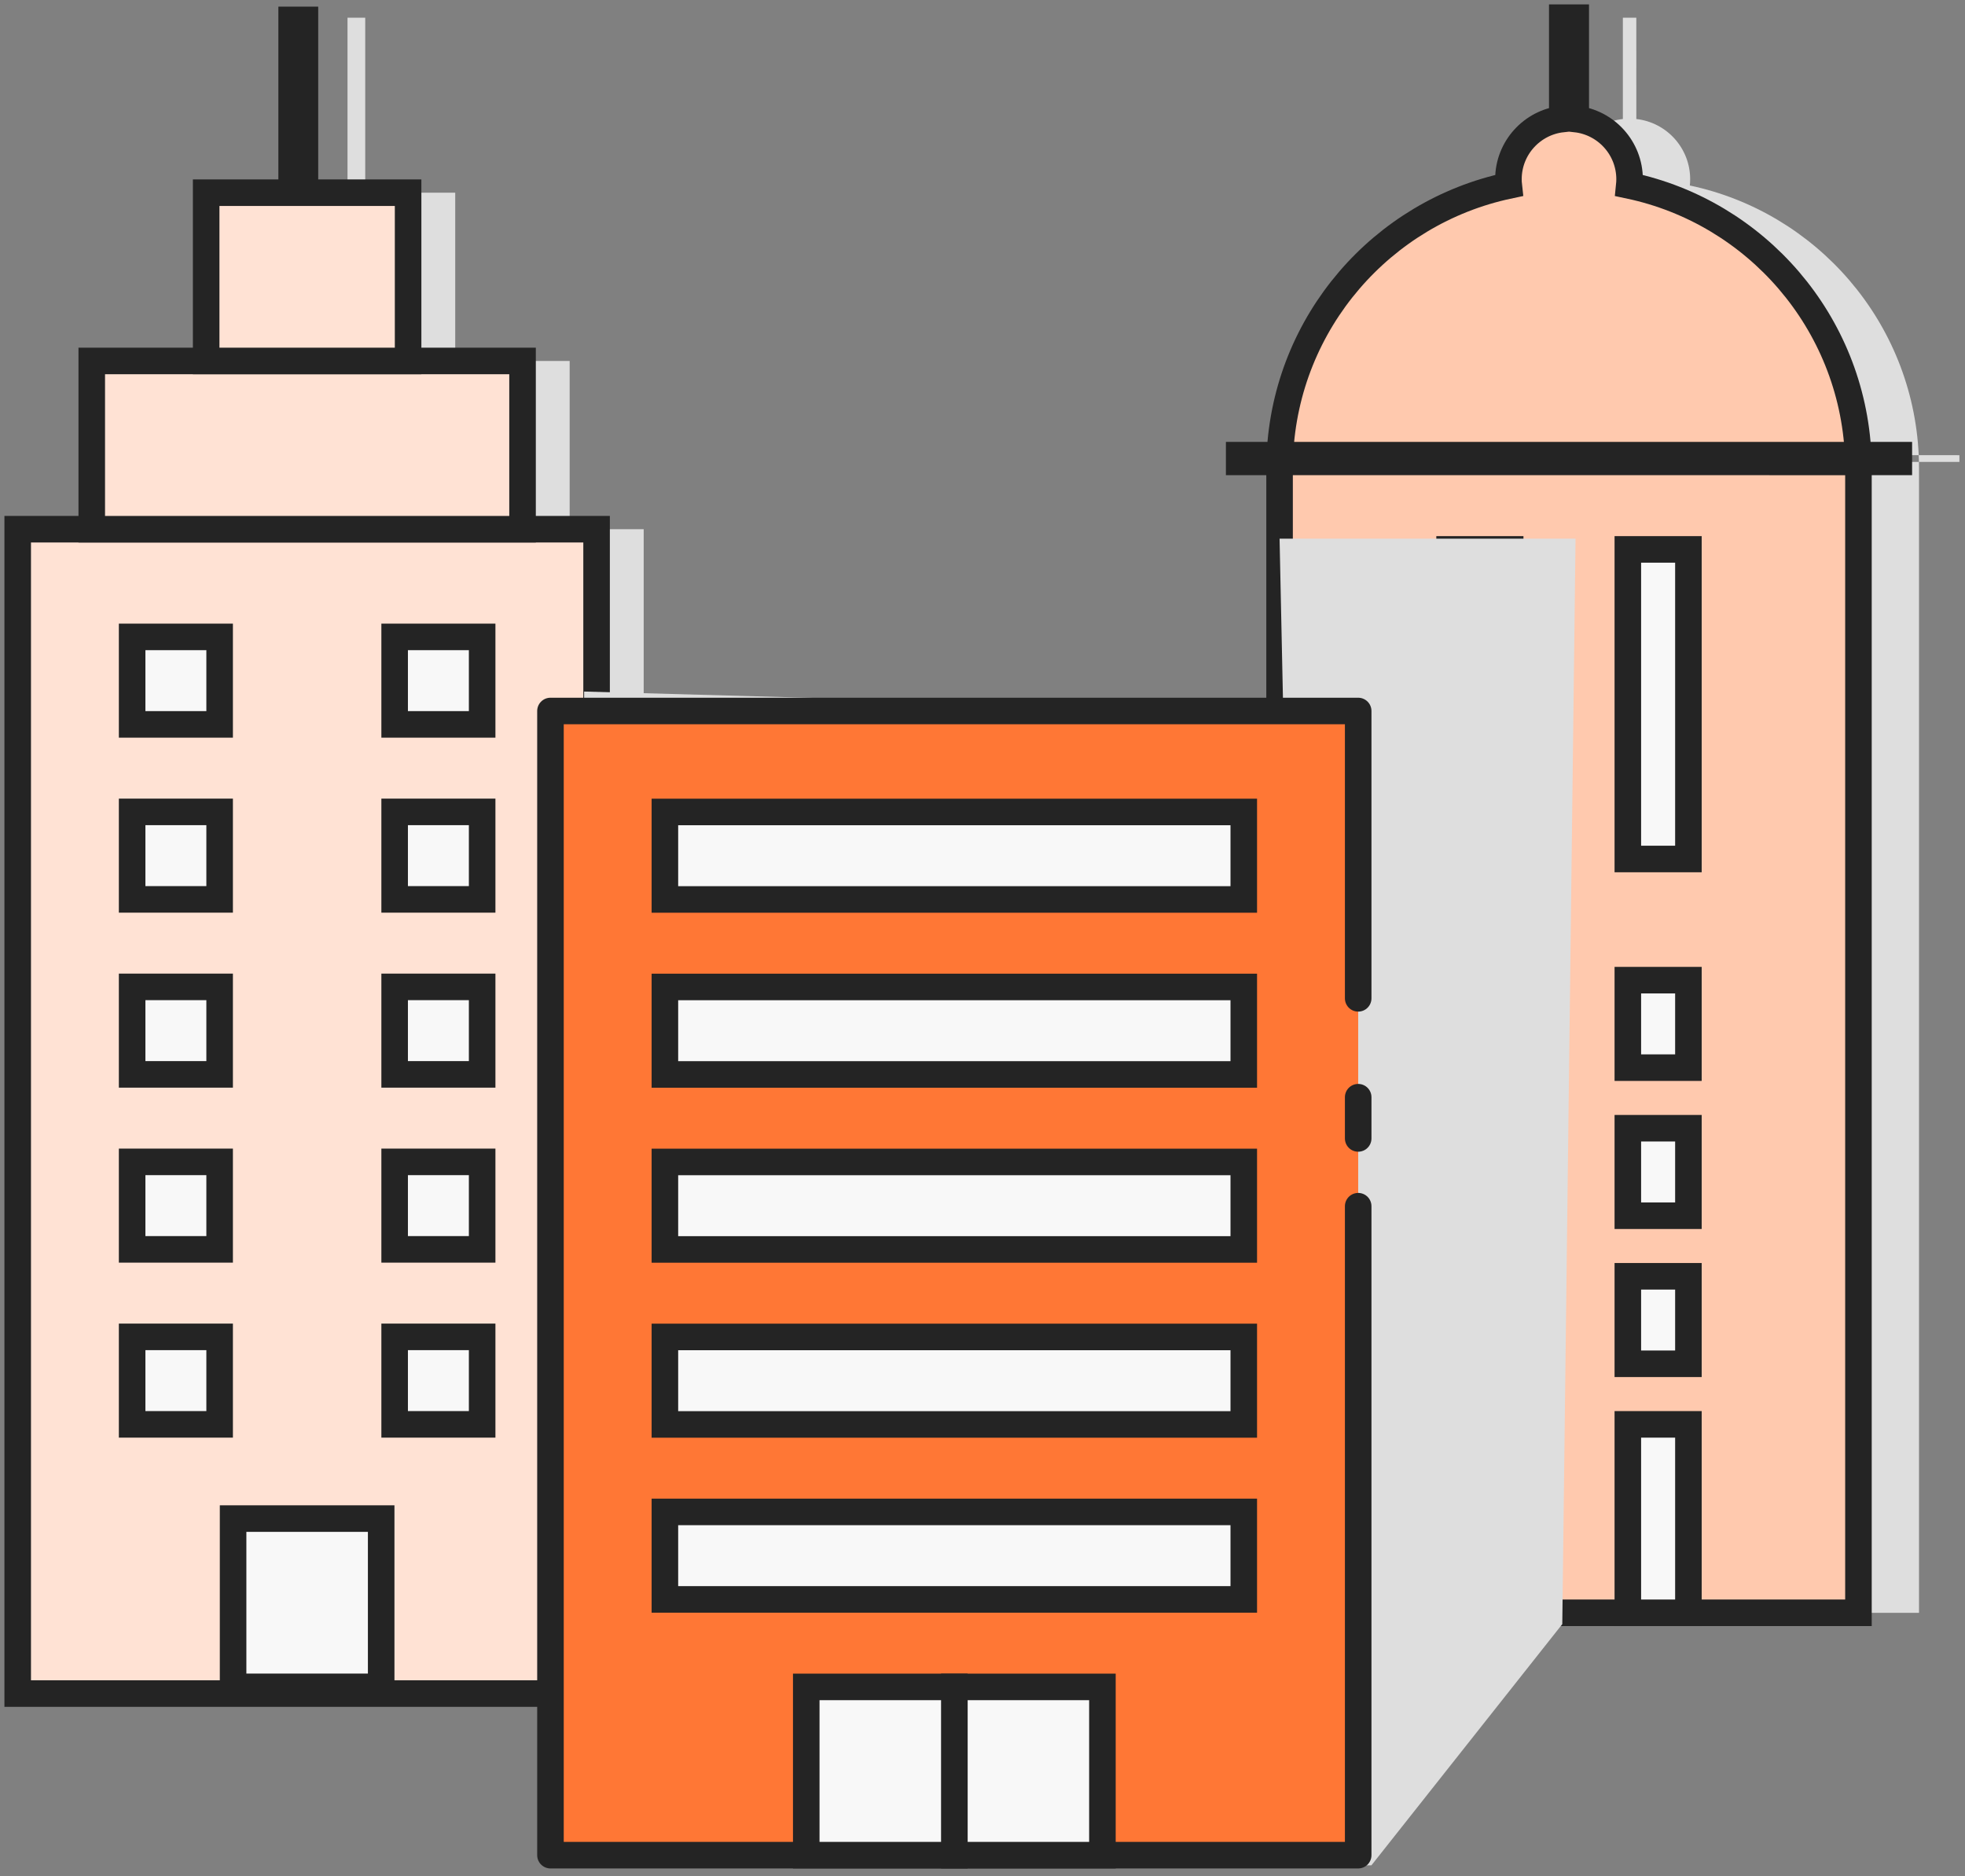 <?xml version="1.0" encoding="UTF-8"?>
<svg width="111px" height="106px" viewBox="0 0 111 106" version="1.1" xmlns="http://www.w3.org/2000/svg" xmlns:xlink="http://www.w3.org/1999/xlink">
    <rect x="0" y="0" width="111" height="106" fill="#808080" stroke="none"/>
    <title>ICON-Behörden</title>
    <g id="01_Design" stroke="none" stroke-width="1" fill="none" fill-rule="evenodd">
        <g id="03_Andere_dienstleistungen-Copy" transform="translate(-663, -961)">
            <g id="behoerde-Button_off" transform="translate(616, 926)">
                <g id="ICON-Behörden" transform="translate(48, 36)">
                    <g id="Group-23" transform="translate(69, 0)">
                        <path d="M40.684,24.715 L40.684,25.095 L38.399,25.096 C38.399,25.103 38.399,25.111 38.399,25.119 L38.403,25.475 L38.403,90.114 L5.703,90.114 L5.703,25.475 L5.706,25.157 L5.708,25.095 L38.399,25.096 C38.396,24.968 38.391,24.841 38.386,24.714 L40.684,24.715 Z M22.433,-3.83693077e-13 L22.434,5.724 C24.145,5.914 25.475,7.364 25.475,9.125 C25.475,9.245 25.469,9.364 25.457,9.48 C32.613,10.995 38.041,17.191 38.386,24.714 L5.721,24.715 C5.714,24.862 5.709,25.009 5.706,25.157 L5.708,25.095 L3.422,25.095 L3.422,24.715 L5.721,24.715 C6.065,17.192 11.493,10.996 18.65,9.48 C18.637,9.364 18.631,9.245 18.631,9.125 C18.631,7.364 19.962,5.913 21.673,5.724 L21.673,-3.83693077e-13 L22.433,-3.83693077e-13 Z" id="Combined-Shape" fill="#DEDEDE" style="mix-blend-mode: multiply;"></path>
                        <path d="M37.262,24.715 L37.262,25.095 L34.977,25.096 C34.977,25.103 34.977,25.111 34.977,25.119 L34.981,25.475 L34.981,90.114 L2.281,90.114 L2.281,25.475 L2.284,25.157 L2.286,25.095 L34.977,25.096 C34.974,24.968 34.969,24.841 34.964,24.714 L37.262,24.715 Z M19.011,-3.83693077e-13 L19.012,5.724 C20.723,5.914 22.053,7.364 22.053,9.125 C22.053,9.245 22.047,9.364 22.035,9.48 C29.19,10.995 34.619,17.191 34.964,24.714 L2.299,24.715 C2.292,24.862 2.287,25.009 2.284,25.157 L2.286,25.095 L1.98951966e-13,25.095 L1.98951966e-13,24.715 L2.299,24.715 C2.643,17.192 8.071,10.996 15.228,9.48 C15.215,9.364 15.209,9.245 15.209,9.125 C15.209,7.364 16.54,5.913 18.251,5.724 L18.251,-3.83693077e-13 L19.011,-3.83693077e-13 Z" id="Combined-Shape" stroke="#242424" stroke-width="1.5" fill="#FFC9AE"></path>
                        <rect id="Rectangle-Copy-24" stroke="#242424" stroke-width="1.5" fill="#F8F8F8" x="21.954" y="30.038" width="3.422" height="17.49"></rect>
                        <rect id="Rectangle-Copy-26" stroke="#242424" stroke-width="1.5" fill="#F8F8F8" x="21.954" y="71.103" width="3.422" height="4.943"></rect>
                        <rect id="Rectangle-Copy-32" stroke="#242424" stroke-width="1.5" fill="#F8F8F8" x="21.954" y="62.738" width="3.422" height="4.943"></rect>
                        <rect id="Rectangle-Copy-34" stroke="#242424" stroke-width="1.5" fill="#F8F8F8" x="21.954" y="54.373" width="3.422" height="4.943"></rect>
                        <rect id="Rectangle-Copy-28" stroke="#242424" stroke-width="1.5" fill="#F8F8F8" x="21.954" y="79.468" width="3.422" height="10.646"></rect>
                        <rect id="Rectangle-Copy-25" stroke="#242424" stroke-width="1.5" fill="#F8F8F8" x="11.886" y="30.038" width="3.422" height="17.49"></rect>
                        <rect id="Rectangle-Copy-27" stroke="#242424" stroke-width="1.5" fill="#F8F8F8" x="11.886" y="71.103" width="3.422" height="4.943"></rect>
                        <rect id="Rectangle-Copy-33" stroke="#242424" stroke-width="1.5" fill="#F8F8F8" x="11.886" y="62.738" width="3.422" height="4.943"></rect>
                        <rect id="Rectangle-Copy-35" stroke="#242424" stroke-width="1.5" fill="#F8F8F8" x="11.886" y="54.373" width="3.422" height="4.943"></rect>
                        <rect id="Rectangle-Copy-29" stroke="#242424" stroke-width="1.5" fill="#F8F8F8" x="11.886" y="79.468" width="3.422" height="10.646"></rect>
                    </g>
                    <g id="Group-22">
                        <path d="M18.631,4.97379915e-13 L19.631,4.97379915e-13 L19.631,9.886 L24.715,9.886 L24.715,19.392 L31.179,19.392 L31.179,28.897 L35.361,28.897 L35.361,94.677 L2.662,94.677 L2.662,28.897 L6.844,28.897 L6.844,19.392 L13.308,19.392 L13.308,9.886 L18.631,9.886 L18.631,4.97379915e-13 Z" id="Combined-Shape" fill="#DEDEDE" style="mix-blend-mode: multiply;"></path>
                        <g id="Group-2" stroke="#242424">
                            <rect id="Rectangle-Copy-2" stroke-width="1.5" fill="#FFE2D4" x="0" y="28.897" width="32.7" height="65.779"></rect>
                            <rect id="Rectangle-Copy-3" stroke-width="1.5" fill="#FFE2D4" x="4.183" y="19.392" width="24.335" height="9.506"></rect>
                            <rect id="Rectangle-Copy-4" stroke-width="1.5" fill="#FFE2D4" x="10.646" y="9.886" width="11.407" height="9.506"></rect>
                            <rect id="Rectangle-Copy-13" stroke-width="1.5" fill="#F8F8F8" x="6.464" y="34.981" width="4.943" height="4.943"></rect>
                            <rect id="Rectangle-Copy-15" stroke-width="1.5" fill="#F8F8F8" x="6.464" y="44.867" width="4.943" height="4.943"></rect>
                            <rect id="Rectangle-Copy-17" stroke-width="1.5" fill="#F8F8F8" x="6.464" y="54.753" width="4.943" height="4.943"></rect>
                            <rect id="Rectangle-Copy-19" stroke-width="1.5" fill="#F8F8F8" x="6.464" y="64.639" width="4.943" height="4.943"></rect>
                            <rect id="Rectangle-Copy-21" stroke-width="1.5" fill="#F8F8F8" x="6.464" y="74.525" width="4.943" height="4.943"></rect>
                            <rect id="Rectangle-Copy-14" stroke-width="1.5" fill="#F8F8F8" x="21.293" y="34.981" width="4.943" height="4.943"></rect>
                            <rect id="Rectangle-Copy-16" stroke-width="1.5" fill="#F8F8F8" x="21.293" y="44.867" width="4.943" height="4.943"></rect>
                            <rect id="Rectangle-Copy-18" stroke-width="1.5" fill="#F8F8F8" x="21.293" y="54.753" width="4.943" height="4.943"></rect>
                            <rect id="Rectangle-Copy-20" stroke-width="1.5" fill="#F8F8F8" x="21.293" y="64.639" width="4.943" height="4.943"></rect>
                            <rect id="Rectangle-Copy-22" stroke-width="1.5" fill="#F8F8F8" x="21.293" y="74.525" width="4.943" height="4.943"></rect>
                            <rect id="Rectangle-Copy-30" stroke-width="1.25" fill="#F8F8F8" transform="translate(16.16, 4.943) scale(-1, 1) translate(-16.16, -4.943) " x="15.97" y="0" width="1" height="9.886"></rect>
                            <rect id="Rectangle-Copy-23" stroke-width="1.5" fill="#F8F8F8" x="12.167" y="84.791" width="8.365" height="9.506"></rect>
                        </g>
                    </g>
                    <g id="Group" transform="translate(30.095, 29)">
                        <polygon id="Rectangle" fill="#DEDEDE" style="mix-blend-mode: normal;" points="1.901 9.068 41.392 10.167 41.186 0.431 57.905 0.431 57.156 61.754 46.376 75.378 1.901 75.378"></polygon>
                        <path d="M45.627,31.985 L45.627,34.315 M45.627,38.143 L45.627,50.603 L45.627,74.806 L0,74.806 L0,10.167 L45.627,10.167 L45.627,26.4" id="Shape" stroke="#242424" stroke-width="1.5" fill="#FF7735" stroke-linecap="round" stroke-linejoin="round"></path>
                        <rect id="Rectangle-Copy-5" stroke="#242424" stroke-width="1.5" fill="#F8F8F8" x="6.464" y="15.871" width="32.7" height="4.943"></rect>
                        <rect id="Rectangle-Copy-6" stroke="#242424" stroke-width="1.5" fill="#F8F8F8" x="6.464" y="25.757" width="32.7" height="4.943"></rect>
                        <rect id="Rectangle-Copy-7" stroke="#242424" stroke-width="1.5" fill="#F8F8F8" x="6.464" y="35.643" width="32.7" height="4.943"></rect>
                        <rect id="Rectangle-Copy-8" stroke="#242424" stroke-width="1.5" fill="#F8F8F8" x="6.464" y="45.529" width="32.7" height="4.943"></rect>
                        <rect id="Rectangle-Copy-9" stroke="#242424" stroke-width="1.5" fill="#F8F8F8" x="6.464" y="55.414" width="32.7" height="4.943"></rect>
                        <rect id="Rectangle-Copy-10" stroke="#242424" stroke-width="1.5" fill="#F8F8F8" x="22.814" y="65.3" width="8.365" height="9.506"></rect>
                        <rect id="Rectangle-Copy-11" stroke="#242424" stroke-width="1.5" fill="#F8F8F8" x="14.449" y="65.3" width="8.365" height="9.506"></rect>
                    </g>
                </g>
            </g>
        </g>
    </g>
</svg>